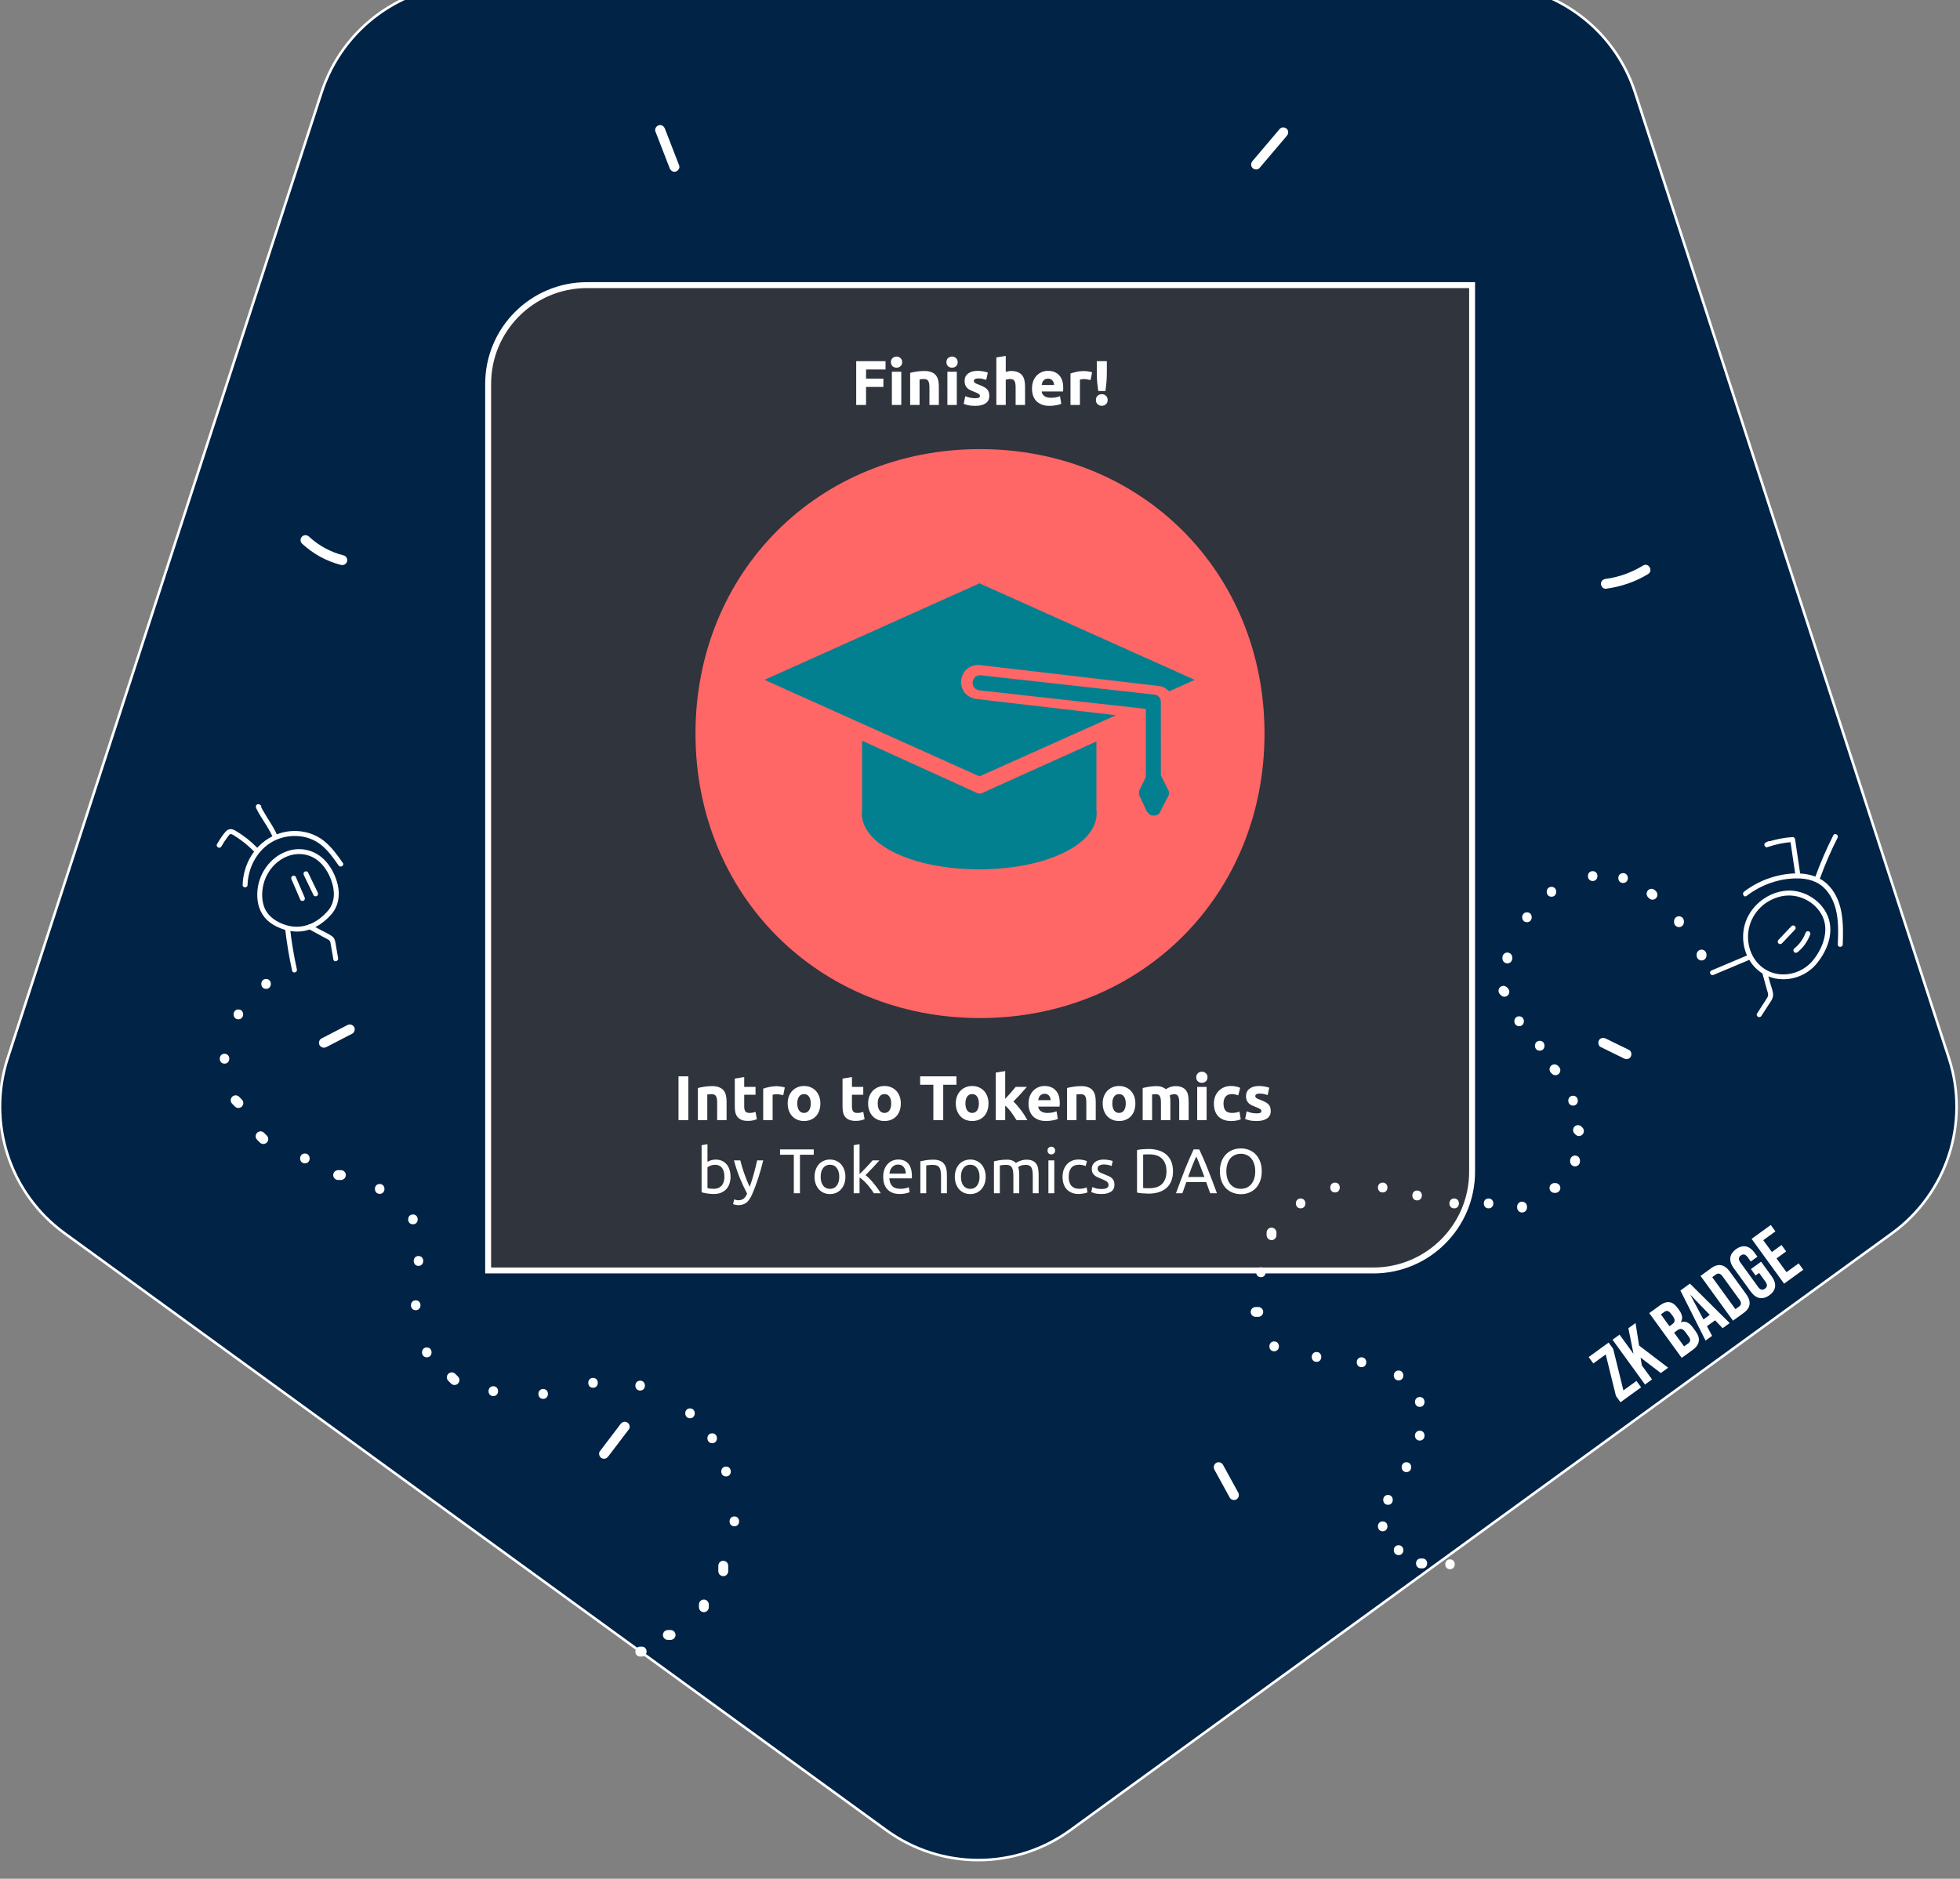 <svg width="992" height="951" viewBox="0 0 992 951" fill="none" xmlns="http://www.w3.org/2000/svg">
<rect x="0" y="0" width="992" height="951" fill="#808080" stroke="none"/>
<g clip-path="url(#clip0_1007_112)">
<path d="M541.705 926.43L957.615 624.25C985.385 604.08 996.995 568.32 986.395 535.68L827.535 46.74C816.935 14.1 786.515 -8 752.195 -8H238.095C203.775 -8 173.355 14.1 162.755 46.74L3.885 535.68C-6.725 568.32 4.895 604.08 32.665 624.25L448.575 926.43C476.345 946.6 513.935 946.6 541.705 926.43Z" fill="#002346" stroke="white" stroke-width="1.3" stroke-miterlimit="10"/>
<path d="M247 194C247 166.386 269.386 144 297 144H745V593C745 620.614 722.614 643 695 643H247V194Z" fill="#2F343D"/>
<path d="M745.06 593.1C745.06 620.71 722.67 643.1 695.06 643.1H247.06V194.33C247.06 166.72 269.45 144.33 297.06 144.33H745.06V593.1Z" stroke="white" stroke-width="3" stroke-miterlimit="10"/>
<path d="M307.89 737.18C311.37 732.6 314.86 728.01 318.34 723.43C319.13 722.38 318.54 720.59 317.44 720.01C316.12 719.31 314.87 719.79 314.02 720.91C310.54 725.49 307.05 730.08 303.57 734.66C302.78 735.71 303.37 737.5 304.47 738.08C305.79 738.78 307.04 738.3 307.89 737.18Z" fill="white"/>
<path d="M614.63 743.92C617.21 748.63 619.8 753.34 622.38 758.06C623.01 759.21 624.69 759.67 625.8 758.96C626.91 758.25 627.37 756.77 626.7 755.54C624.12 750.83 621.53 746.12 618.95 741.4C618.32 740.25 616.64 739.79 615.53 740.5C614.42 741.21 613.96 742.69 614.63 743.92Z" fill="white"/>
<path d="M810.17 530.01C814.1 531.93 818.02 533.86 821.95 535.78C823.12 536.35 824.71 536.14 825.37 534.88C825.96 533.75 825.73 532.07 824.47 531.46C820.54 529.54 816.62 527.61 812.69 525.69C811.52 525.12 809.93 525.33 809.27 526.59C808.68 527.72 808.91 529.4 810.17 530.01Z" fill="white"/>
<path d="M165.19 530.01C169.56 527.75 173.93 525.48 178.3 523.22C179.46 522.62 179.9 520.89 179.2 519.8C178.44 518.61 177.02 518.26 175.78 518.9C171.41 521.16 167.04 523.43 162.67 525.69C161.51 526.29 161.07 528.02 161.77 529.11C162.53 530.3 163.95 530.65 165.19 530.01Z" fill="white"/>
<path d="M173.91 281.14C167.36 279.48 161.33 276.23 156.39 271.62C155.4 270.7 153.83 270.64 152.85 271.62C151.87 272.6 151.86 274.23 152.85 275.16C158.41 280.34 165.21 284.09 172.58 285.96C173.89 286.29 175.29 285.53 175.66 284.21C176.03 282.89 175.23 281.47 173.91 281.13V281.14Z" fill="white"/>
<path d="M343.75 83.78C341.34 77.57 338.94 71.36 336.53 65.15C336.04 63.89 334.85 63.02 333.45 63.4C332.25 63.73 331.21 65.21 331.7 66.48C334.11 72.69 336.51 78.9 338.92 85.11C339.41 86.37 340.6 87.24 342 86.86C343.2 86.53 344.24 85.05 343.75 83.78Z" fill="white"/>
<path d="M812.77 298.01C820.35 297.02 827.61 294.57 834.14 290.58C836.88 288.91 834.37 284.58 831.62 286.26C825.89 289.76 819.44 292.14 812.77 293.01C811.43 293.18 810.27 294.03 810.27 295.51C810.27 296.73 811.42 298.19 812.77 298.01Z" fill="white"/>
<path d="M637.47 85.04C642.07 79.61 646.68 74.19 651.28 68.76C652.15 67.73 652.29 66.23 651.28 65.22C650.38 64.32 648.62 64.19 647.74 65.22C643.14 70.65 638.53 76.07 633.93 81.5C633.06 82.53 632.92 84.03 633.93 85.04C634.83 85.94 636.59 86.07 637.47 85.04Z" fill="white"/>
<path d="M817.87 706.64L812.69 685.6L806.41 690.16L804.06 686.92L814.16 679.59L816.46 682.76L821.64 703.8L828.25 699.01L830.6 702.25L820.17 709.81L817.87 706.64Z" fill="white"/>
<path d="M830.35 687.21L830.96 691.12L836.13 698.24L832.57 700.82L816.13 678.15L819.69 675.57L826.76 685.32L824.16 672.33L827.79 669.7L829.58 681.1L844.29 692.32L840.57 695.02L830.36 687.21H830.35Z" fill="white"/>
<path d="M834.7 664.69L840.08 660.79C843.77 658.11 846.6 658.68 849.14 662.17L849.8 663.08C851.49 665.41 851.84 667.38 850.72 669.18L850.77 669.24C853.15 668.5 855.12 669.65 856.85 672.04L858.26 673.98C860.8 677.48 860.31 680.69 856.75 683.28L851.15 687.34L834.71 664.67L834.7 664.69ZM846.35 670.32C847.68 669.36 848.06 668.19 846.75 666.37L845.83 665.11C844.66 663.49 843.59 663.18 842.33 664.09L840.61 665.33L844.95 671.32L846.34 670.31L846.35 670.32ZM854.39 680.05C855.59 679.18 855.84 678.16 854.61 676.48L853.18 674.5C851.65 672.4 850.5 672.24 848.89 673.42L847.3 674.57L852.35 681.53L854.39 680.05Z" fill="white"/>
<path d="M868.04 668.33L863.93 671.31L866.53 676.19L863.23 678.58L850.48 653.24L855.3 649.74L875.43 669.73L871.87 672.31L868.04 668.32V668.33ZM865.36 665.58L855.45 655.32L862.15 667.9L865.36 665.57V665.58Z" fill="white"/>
<path d="M860.68 645.85L866.12 641.9C869.68 639.32 872.86 640.02 875.49 643.65L883.8 655.11C886.43 658.74 886.11 661.98 882.55 664.56L877.11 668.51L860.67 645.84L860.68 645.85ZM880.14 661.38C881.27 660.56 881.53 659.48 880.36 657.86L871.81 646.07C870.64 644.45 869.53 644.36 868.4 645.18L866.59 646.49L878.33 662.68L880.14 661.37V661.38Z" fill="white"/>
<path d="M886.09 653.8L877.45 641.88C874.82 638.25 875.13 634.87 878.63 632.33C882.13 629.79 885.44 630.55 888.07 634.18L889.48 636.12L886.11 638.56L884.54 636.39C883.37 634.77 882.21 634.67 881.08 635.49C879.95 636.31 879.68 637.44 880.85 639.06L889.84 651.46C891.01 653.08 892.15 653.14 893.28 652.32C894.41 651.5 894.7 650.4 893.53 648.78L890.31 644.34L888.53 645.63L886.18 642.39L891.33 638.66L896.71 646.08C899.34 649.71 899.03 653.09 895.53 655.63C892.03 658.17 888.72 657.41 886.09 653.78V653.8Z" fill="white"/>
<path d="M886.52 627.11L896.23 620.07L898.58 623.31L892.43 627.77L896.78 633.76L901.67 630.21L904.02 633.45L899.13 637L904.18 643.96L910.33 639.5L912.68 642.74L902.97 649.78L886.53 627.11H886.52Z" fill="white"/>
<path d="M323.99 838.51H324.84C328.06 838.51 328.06 833.51 324.84 833.51H323.99C320.77 833.51 320.77 838.51 323.99 838.51H324.84C328.06 838.51 328.06 833.51 324.84 833.51H323.99C320.77 833.51 320.77 838.51 323.99 838.51Z" fill="white"/>
<path d="M338.01 830.09H339.41C339.75 830.1 340.08 830.03 340.37 829.87C340.68 829.77 340.95 829.6 341.17 829.35C341.41 829.12 341.59 828.86 341.69 828.55C341.85 828.25 341.92 827.93 341.91 827.59L341.82 826.93C341.7 826.51 341.49 826.14 341.18 825.83L340.67 825.44C340.28 825.21 339.86 825.1 339.41 825.1H338.01C337.67 825.09 337.34 825.16 337.05 825.32C336.74 825.42 336.47 825.59 336.25 825.84C336.01 826.07 335.83 826.33 335.73 826.64C335.57 826.94 335.5 827.26 335.51 827.6L335.6 828.26C335.72 828.68 335.93 829.05 336.24 829.36L336.75 829.75C337.14 829.98 337.56 830.09 338.01 830.09Z" fill="white"/>
<path d="M358.74 813.57V812.17C358.75 811.83 358.68 811.5 358.52 811.21C358.42 810.9 358.25 810.63 358 810.41C357.77 810.17 357.51 809.99 357.2 809.89C356.9 809.73 356.58 809.66 356.24 809.67L355.58 809.76C355.16 809.88 354.79 810.09 354.48 810.4L354.09 810.91C353.86 811.3 353.75 811.72 353.75 812.17V813.57C353.74 813.91 353.81 814.24 353.97 814.53C354.07 814.84 354.24 815.11 354.49 815.33C354.72 815.57 354.98 815.75 355.29 815.85C355.59 816.01 355.91 816.08 356.25 816.07L356.91 815.98C357.33 815.86 357.7 815.65 358.01 815.34L358.4 814.83C358.63 814.44 358.74 814.02 358.74 813.57Z" fill="white"/>
<path d="M368.56 795.34V792.54C368.57 792.2 368.5 791.87 368.34 791.58C368.24 791.27 368.07 791 367.82 790.78C367.59 790.54 367.33 790.36 367.02 790.26C366.72 790.1 366.4 790.03 366.06 790.04C365.41 790.07 364.74 790.28 364.29 790.77C363.84 791.26 363.56 791.86 363.56 792.54V795.34C363.55 795.68 363.62 796.01 363.78 796.3C363.88 796.61 364.05 796.88 364.3 797.1C364.53 797.34 364.79 797.52 365.1 797.62C365.4 797.78 365.72 797.85 366.06 797.84C366.71 797.81 367.38 797.6 367.83 797.11C368.28 796.62 368.56 796.02 368.56 795.34Z" fill="white"/>
<path d="M371.67 772.6C374.89 772.6 374.89 767.6 371.67 767.6C368.45 767.6 368.45 772.6 371.67 772.6Z" fill="white"/>
<path d="M367.46 747.36C370.68 747.36 370.68 742.36 367.46 742.36C364.24 742.36 364.24 747.36 367.46 747.36Z" fill="white"/>
<path d="M360.45 730.53C363.67 730.53 363.67 725.53 360.45 725.53C357.23 725.53 357.23 730.53 360.45 730.53Z" fill="white"/>
<path d="M349.23 717.91C352.45 717.91 352.45 712.91 349.23 712.91C346.01 712.91 346.01 717.91 349.23 717.91Z" fill="white"/>
<path d="M323.99 703.88C327.21 703.88 327.21 698.88 323.99 698.88C320.77 698.88 320.77 703.88 323.99 703.88Z" fill="white"/>
<path d="M300.15 702.48C303.37 702.48 303.37 697.48 300.15 697.48C296.93 697.48 296.93 702.48 300.15 702.48Z" fill="white"/>
<path d="M274.91 708.09C278.13 708.09 278.13 703.09 274.91 703.09C271.69 703.09 271.69 708.09 274.91 708.09Z" fill="white"/>
<path d="M249.67 706.69C252.89 706.69 252.89 701.69 249.67 701.69C246.45 701.69 246.45 706.69 249.67 706.69Z" fill="white"/>
<path d="M231.8 696.81L230.4 695.41C230.17 695.17 229.91 694.99 229.6 694.89C229.3 694.73 228.98 694.66 228.64 694.67C228.3 694.66 227.97 694.73 227.68 694.89C227.37 694.99 227.1 695.16 226.88 695.41L226.49 695.92C226.26 696.31 226.15 696.73 226.15 697.18L226.24 697.84C226.36 698.26 226.57 698.63 226.88 698.94L228.28 700.34C228.51 700.58 228.77 700.76 229.08 700.86C229.38 701.02 229.7 701.09 230.04 701.08C230.38 701.09 230.71 701.02 231 700.86C231.31 700.76 231.58 700.59 231.8 700.34L232.19 699.83C232.42 699.44 232.53 699.02 232.53 698.57L232.44 697.91C232.32 697.49 232.11 697.12 231.8 696.81Z" fill="white"/>
<path d="M216.01 687.06C219.23 687.06 219.23 682.06 216.01 682.06C212.79 682.06 212.79 687.06 216.01 687.06Z" fill="white"/>
<path d="M210.4 663.22C213.62 663.22 213.62 658.22 210.4 658.22C207.18 658.22 207.18 663.22 210.4 663.22Z" fill="white"/>
<path d="M211.8 640.78C215.02 640.78 215.02 635.78 211.8 635.78C208.58 635.78 208.58 640.78 211.8 640.78Z" fill="white"/>
<path d="M209 619.74C212.22 619.74 212.22 614.74 209 614.74C205.78 614.74 205.78 619.74 209 619.74Z" fill="white"/>
<path d="M192.17 604.32C195.39 604.32 195.39 599.32 192.17 599.32C188.95 599.32 188.95 604.32 192.17 604.32Z" fill="white"/>
<path d="M172.54 592.31H171.14C170.8 592.3 170.47 592.37 170.18 592.53C169.87 592.63 169.6 592.8 169.38 593.05C169.14 593.28 168.96 593.54 168.86 593.85C168.7 594.15 168.63 594.47 168.64 594.81L168.73 595.47C168.85 595.89 169.06 596.26 169.37 596.57L169.88 596.96C170.27 597.19 170.69 597.3 171.14 597.3H172.54C172.88 597.31 173.21 597.24 173.5 597.08C173.81 596.98 174.08 596.81 174.3 596.56C174.54 596.33 174.72 596.07 174.82 595.76C174.98 595.46 175.05 595.14 175.04 594.8L174.95 594.14C174.83 593.72 174.62 593.35 174.31 593.04L173.8 592.65C173.41 592.42 172.99 592.31 172.54 592.31Z" fill="white"/>
<path d="M154.31 588.89C157.53 588.89 157.53 583.89 154.31 583.89C151.09 583.89 151.09 588.89 154.31 588.89Z" fill="white"/>
<path d="M135.04 574.81L133.64 573.41C133.41 573.17 133.15 572.99 132.84 572.89C132.54 572.73 132.22 572.66 131.88 572.67C131.54 572.66 131.21 572.73 130.92 572.89C130.61 572.99 130.34 573.16 130.12 573.41L129.73 573.92C129.5 574.31 129.39 574.73 129.39 575.18L129.48 575.84C129.6 576.26 129.81 576.63 130.12 576.94L131.52 578.34C131.75 578.58 132.01 578.76 132.32 578.86C132.62 579.02 132.94 579.09 133.28 579.08C133.62 579.09 133.95 579.02 134.24 578.86C134.55 578.76 134.82 578.59 135.04 578.34L135.43 577.83C135.66 577.44 135.77 577.02 135.77 576.57L135.68 575.91C135.56 575.49 135.35 575.12 135.04 574.81Z" fill="white"/>
<path d="M122.42 556.58L121.02 555.18C120.79 554.94 120.53 554.76 120.22 554.66C119.92 554.5 119.6 554.43 119.26 554.44C118.92 554.43 118.59 554.5 118.3 554.66C117.99 554.76 117.72 554.93 117.5 555.18L117.11 555.69C116.88 556.08 116.77 556.5 116.77 556.95L116.86 557.61C116.98 558.03 117.19 558.4 117.5 558.71L118.9 560.11C119.13 560.35 119.39 560.53 119.7 560.63C120 560.79 120.32 560.86 120.66 560.85C121 560.86 121.33 560.79 121.62 560.63C121.93 560.53 122.2 560.36 122.42 560.11L122.81 559.6C123.04 559.21 123.15 558.79 123.15 558.34L123.06 557.68C122.94 557.26 122.73 556.89 122.42 556.58Z" fill="white"/>
<path d="M113.64 538.41C116.86 538.41 116.86 533.41 113.64 533.41C110.42 533.41 110.42 538.41 113.64 538.41Z" fill="white"/>
<path d="M120.65 515.97C123.87 515.97 123.87 510.97 120.65 510.97C117.43 510.97 117.43 515.97 120.65 515.97Z" fill="white"/>
<path d="M134.67 500.55C137.89 500.55 137.89 495.55 134.67 495.55C131.45 495.55 131.45 500.55 134.67 500.55Z" fill="white"/>
<path d="M167.88 462.64C171.4 458.36 172.17 453.07 170.91 447.75C169.87 443.37 167.71 439.04 164.65 435.72C159.99 430.67 153.04 428.64 146.42 430.51C139.8 432.38 134.49 437.62 131.93 443.96C130.41 447.73 129.86 451.95 130.4 455.98C131.11 461.22 133.83 465.5 138.42 468.17C143.01 470.84 148.63 472.27 154.11 471.2C159.59 470.13 164.31 466.8 167.88 462.63C168.92 461.41 167.16 459.64 166.11 460.86C163.23 464.22 159.65 467.01 155.38 468.31C151.11 469.61 147.03 469.26 143.1 467.7C138.6 465.92 134.83 463 133.42 458.22C132.33 454.52 132.52 450.47 133.59 446.78C135.26 441.04 139.4 436.06 144.92 433.67C150.11 431.43 156.1 431.94 160.63 435.4C163.94 437.93 166.24 441.7 167.65 445.57C169.52 450.7 169.75 456.44 166.12 460.86C165.1 462.09 166.86 463.87 167.89 462.63L167.88 462.64Z" fill="white"/>
<path d="M153.76 442.92L158.68 453.1C158.97 453.71 159.84 453.87 160.39 453.55C161.01 453.19 161.13 452.45 160.84 451.84L155.92 441.66C155.63 441.05 154.76 440.89 154.21 441.21C153.59 441.57 153.47 442.31 153.76 442.92Z" fill="white"/>
<path d="M147.54 445.13C149.02 448.57 150.51 452 151.99 455.44C152.26 456.06 153.17 456.2 153.7 455.89C154.34 455.52 154.42 454.8 154.15 454.18C152.67 450.74 151.18 447.31 149.7 443.87C149.43 443.25 148.52 443.11 147.99 443.42C147.35 443.79 147.27 444.51 147.54 445.13Z" fill="white"/>
<path d="M125.3 447.97C125.51 439.66 129.64 431.35 136.7 426.77C143.76 422.19 153.82 421.79 161.04 426.6C165.37 429.49 168.42 433.88 171.37 438.08C172.29 439.39 174.46 438.14 173.53 436.82C170.64 432.7 167.68 428.51 163.65 425.41C159.85 422.49 155.22 420.9 150.44 420.66C140.98 420.18 132.2 425.1 127.23 433.07C124.45 437.53 122.95 442.72 122.81 447.97C122.77 449.58 125.27 449.58 125.31 447.97H125.3Z" fill="white"/>
<path d="M144.29 469.97C145.12 477.16 146.3 484.3 147.85 491.36C148.2 492.93 150.61 492.27 150.26 490.7C148.75 483.85 147.59 476.94 146.79 469.97C146.61 468.39 144.11 468.37 144.29 469.97Z" fill="white"/>
<path d="M156.14 470.21C159.45 472.01 162.79 473.78 166.08 475.61C166.78 476 167.08 476.32 167.24 477.12C167.43 478.05 167.57 478.99 167.73 479.93C168.06 481.84 168.4 483.76 168.73 485.67C169.01 487.25 171.42 486.58 171.14 485.01C170.79 482.99 170.43 480.97 170.08 478.95C169.75 477.07 169.7 475.06 168 473.87C166.42 472.76 164.56 471.95 162.86 471.03L157.39 468.06C155.98 467.29 154.71 469.45 156.13 470.22L156.14 470.21Z" fill="white"/>
<path d="M130.12 429.06C126.93 425.8 123.31 422.93 119.38 420.61C118.48 420.08 117.53 419.58 116.45 419.7C115.37 419.82 114.57 420.48 113.92 421.27C112.37 423.11 111.04 425.17 109.85 427.26C109.06 428.66 111.21 429.92 112.01 428.52C112.99 426.79 114.08 425.11 115.3 423.53C115.73 422.97 116.3 422 117.12 422.24C117.94 422.48 118.76 423.15 119.49 423.6C122.73 425.65 125.69 428.09 128.37 430.83C129.5 431.98 131.26 430.21 130.14 429.06H130.12Z" fill="white"/>
<path d="M140.44 423.13C138.93 419.49 136.71 416.27 134.68 412.92C134.12 411.99 133.55 411.05 133.01 410.11C132.73 409.63 132.46 409.14 132.2 408.64C132.11 408.46 132.01 408.28 131.94 408.1C131.98 408.19 131.99 408.33 131.98 408.17C131.96 407.9 131.95 408.64 131.95 408.64L131.63 409.19H131.64C131.46 409.29 131.27 409.39 131.09 409.5H131.11C130.89 409.5 130.67 409.5 130.45 409.5C130.23 409.45 130.22 409.42 130.08 409.29C131.3 410.32 133.08 408.56 131.85 407.52C131.19 406.97 130.19 406.79 129.67 407.67C129.32 408.27 129.56 408.87 129.82 409.43C130.37 410.63 131.08 411.77 131.76 412.9C133.9 416.48 136.43 419.92 138.04 423.79C138.3 424.41 138.87 424.86 139.58 424.66C140.17 424.5 140.71 423.75 140.45 423.12L140.44 423.13Z" fill="white"/>
<path d="M719.91 788.88H719.1C715.88 788.88 715.88 793.88 719.1 793.88H719.91C723.13 793.88 723.13 788.88 719.91 788.88H719.1C715.88 788.88 715.88 793.88 719.1 793.88H719.91C723.13 793.88 723.13 788.88 719.91 788.88Z" fill="white"/>
<path d="M707.85 787.18C711.07 787.18 711.07 782.18 707.85 782.18C704.63 782.18 704.63 787.18 707.85 787.18Z" fill="white"/>
<path d="M699.81 775.12C703.03 775.12 703.03 770.12 699.81 770.12C696.59 770.12 696.59 775.12 699.81 775.12Z" fill="white"/>
<path d="M702.49 761.72C705.71 761.72 705.71 756.72 702.49 756.72C699.27 756.72 699.27 761.72 702.49 761.72Z" fill="white"/>
<path d="M711.83 745.16C715.05 745.16 715.05 740.16 711.83 740.16C708.61 740.16 708.61 745.16 711.83 745.16Z" fill="white"/>
<path d="M718.57 729.2C721.79 729.2 721.79 724.2 718.57 724.2C715.35 724.2 715.35 729.2 718.57 729.2Z" fill="white"/>
<path d="M718.57 712.15C721.79 712.15 721.79 707.15 718.57 707.15C715.35 707.15 715.35 712.15 718.57 712.15Z" fill="white"/>
<path d="M707.85 698.75C711.07 698.75 711.07 693.75 707.85 693.75C704.63 693.75 704.63 698.75 707.85 698.75Z" fill="white"/>
<path d="M689.09 692.05C692.31 692.05 692.31 687.05 689.09 687.05C685.87 687.05 685.87 692.05 689.09 692.05Z" fill="white"/>
<path d="M666.32 689.37C669.54 689.37 669.54 684.37 666.32 684.37C663.1 684.37 663.1 689.37 666.32 689.37Z" fill="white"/>
<path d="M644.88 684.01C648.1 684.01 648.1 679.01 644.88 679.01C641.66 679.01 641.66 684.01 644.88 684.01Z" fill="white"/>
<path d="M636.84 661.59H635.5C635.16 661.58 634.83 661.65 634.54 661.81C634.23 661.91 633.96 662.08 633.74 662.33C633.5 662.56 633.32 662.82 633.22 663.13C633.06 663.43 632.99 663.75 633 664.09L633.09 664.75C633.21 665.17 633.42 665.54 633.73 665.85L634.24 666.24C634.63 666.47 635.05 666.58 635.5 666.58H636.84C637.18 666.59 637.51 666.52 637.8 666.36C638.11 666.26 638.38 666.09 638.6 665.84C638.84 665.61 639.02 665.35 639.12 665.04C639.28 664.74 639.35 664.42 639.34 664.08L639.25 663.42C639.13 663 638.92 662.63 638.61 662.32L638.1 661.93C637.71 661.7 637.29 661.59 636.84 661.59Z" fill="white"/>
<path d="M638.18 646.5C641.4 646.5 641.4 641.5 638.18 641.5C634.96 641.5 634.96 646.5 638.18 646.5Z" fill="white"/>
<path d="M646.04 625.24V623.9C646.05 623.56 645.98 623.23 645.82 622.94C645.72 622.63 645.55 622.36 645.3 622.14C645.07 621.9 644.81 621.72 644.5 621.62C644.2 621.46 643.88 621.39 643.54 621.4L642.88 621.49C642.46 621.61 642.09 621.82 641.78 622.13L641.39 622.64C641.16 623.03 641.05 623.45 641.05 623.9V625.24C641.04 625.58 641.11 625.91 641.27 626.2C641.37 626.51 641.54 626.78 641.79 627C642.02 627.24 642.28 627.42 642.59 627.52C642.89 627.68 643.21 627.75 643.55 627.74L644.21 627.65C644.63 627.53 645 627.32 645.31 627.01L645.7 626.5C645.93 626.11 646.04 625.69 646.04 625.24Z" fill="white"/>
<path d="M658.28 611.66C661.5 611.66 661.5 606.66 658.28 606.66C655.06 606.66 655.06 611.66 658.28 611.66Z" fill="white"/>
<path d="M675.69 603.62C678.91 603.62 678.91 598.62 675.69 598.62C672.47 598.62 672.47 603.62 675.69 603.62Z" fill="white"/>
<path d="M699.81 603.62C703.03 603.62 703.03 598.62 699.81 598.62C696.59 598.62 696.59 603.62 699.81 603.62Z" fill="white"/>
<path d="M717.23 607.64C720.45 607.64 720.45 602.64 717.23 602.64C714.01 602.64 714.01 607.64 717.23 607.64Z" fill="white"/>
<path d="M735.99 611.66C739.21 611.66 739.21 606.66 735.99 606.66C732.77 606.66 732.77 611.66 735.99 611.66Z" fill="white"/>
<path d="M753.4 611.66C756.62 611.66 756.62 606.66 753.4 606.66C750.18 606.66 750.18 611.66 753.4 611.66Z" fill="white"/>
<path d="M918.91 488.42C924.28 482.17 928.14 473.42 925.58 465.14C922.87 456.4 913.53 450.31 904.5 450.82C895.47 451.33 886.89 457.62 883.66 466.21C880.21 475.4 883.05 486.64 891.27 492.28C899.91 498.2 912.1 496.14 918.91 488.42C919.97 487.22 918.21 485.44 917.14 486.65C911.8 492.7 902.79 495.07 895.31 491.69C887.14 487.99 883.35 478.56 885.15 470.01C886.95 461.46 893.7 455.29 901.89 453.64C910.08 451.99 918.8 456.34 922.4 463.84C926 471.34 922.33 480.6 917.14 486.64C916.1 487.85 917.86 489.63 918.91 488.41V488.42Z" fill="white"/>
<path d="M883.97 453.51C891.42 447.8 900.75 444.46 910.18 444.64C914.96 444.73 919.66 445.99 923.17 449.38C926.19 452.3 928.11 456.21 929.14 460.26C930.62 466.08 930.37 472.15 930.15 478.09C930.09 479.7 932.59 479.7 932.65 478.09C933.02 467.96 933.1 456.76 925.97 448.69C919.05 440.86 907.38 441.16 898.06 443.72C892.51 445.25 887.27 447.85 882.71 451.35C881.45 452.32 882.69 454.49 883.97 453.51Z" fill="white"/>
<path d="M909.82 481.97C912.74 479.61 914.92 476.45 916.21 472.93C916.44 472.3 915.95 471.56 915.34 471.39C914.64 471.2 914.03 471.63 913.8 472.26C913.52 473.02 913.26 473.63 912.84 474.4C912.42 475.17 911.98 475.91 911.47 476.61C911.21 476.97 911.1 477.12 910.83 477.44C910.56 477.76 910.27 478.1 909.97 478.42C909.37 479.05 908.73 479.64 908.05 480.18C907.52 480.6 907.61 481.51 908.05 481.95C908.57 482.47 909.29 482.38 909.82 481.95V481.97Z" fill="white"/>
<path d="M901.87 477.53C904.07 475.21 906.26 472.9 908.46 470.58C908.91 470.11 908.97 469.28 908.46 468.81C907.95 468.34 907.17 468.3 906.69 468.81C904.49 471.13 902.3 473.44 900.1 475.76C899.65 476.23 899.59 477.06 900.1 477.53C900.61 478 901.39 478.04 901.87 477.53Z" fill="white"/>
<path d="M884.59 483.49C878.52 486.04 872.46 488.6 866.39 491.15C865.76 491.41 865.33 491.97 865.52 492.69C865.68 493.28 866.44 493.82 867.06 493.56C873.13 491.01 879.19 488.45 885.26 485.9C885.89 485.64 886.32 485.08 886.13 484.36C885.97 483.77 885.21 483.23 884.59 483.49Z" fill="white"/>
<path d="M891.91 492.42C892.44 494.32 892.96 496.23 893.49 498.13L894.28 500.98C894.51 501.8 894.86 502.67 894.89 503.52C894.92 504.37 894.46 504.98 894.05 505.64C893.53 506.46 892.99 507.28 892.47 508.1C891.41 509.74 890.36 511.38 889.3 513.02C888.43 514.38 890.59 515.63 891.46 514.28C892.59 512.52 893.72 510.76 894.85 509.01C895.84 507.46 897.28 505.8 897.39 503.89C897.5 501.98 896.58 499.89 896.07 498.07L894.32 491.75C893.89 490.2 891.48 490.86 891.91 492.41V492.42Z" fill="white"/>
<path d="M911.02 441.62C910.18 435.96 909.34 430.29 908.5 424.63C908.43 424.12 907.79 423.68 907.29 423.71C902.72 424.02 898.21 424.92 893.88 426.42L894.84 428.7C895.24 428.49 895.64 428.28 896.04 428.07C897.47 427.32 896.2 425.17 894.78 425.91C894.38 426.12 893.98 426.33 893.58 426.54C892.34 427.19 893.19 429.29 894.54 428.82C898.66 427.39 902.93 426.5 907.28 426.2L906.07 425.28C906.91 430.94 907.75 436.61 908.59 442.27C908.69 442.94 909.53 443.3 910.13 443.14C910.85 442.95 911.1 442.27 911 441.6L911.02 441.62Z" fill="white"/>
<path d="M921.23 444.36C923.76 437.42 926.7 430.65 930.04 424.07C930.77 422.64 928.61 421.37 927.88 422.81C924.45 429.59 921.42 436.56 918.82 443.7C918.27 445.21 920.68 445.87 921.23 444.36Z" fill="white"/>
<path d="M733.88 794.32C737.1 794.32 737.1 789.32 733.88 789.32C730.66 789.32 730.66 794.32 733.88 794.32Z" fill="white"/>
<path d="M772.85 611.26V610.76C772.86 610.42 772.79 610.09 772.63 609.8C772.53 609.49 772.36 609.22 772.11 609C771.88 608.76 771.62 608.58 771.31 608.48C771.01 608.32 770.69 608.25 770.35 608.26L769.69 608.35C769.27 608.47 768.9 608.68 768.59 608.99L768.2 609.5C767.97 609.89 767.86 610.31 767.86 610.76V611.26C767.85 611.6 767.92 611.93 768.08 612.22C768.18 612.53 768.35 612.8 768.6 613.02C768.83 613.26 769.09 613.44 769.4 613.54C769.7 613.7 770.02 613.77 770.36 613.76L771.02 613.67C771.44 613.55 771.81 613.34 772.12 613.03L772.51 612.52C772.74 612.13 772.85 611.71 772.85 611.26Z" fill="white"/>
<path d="M786.73 603.83H787.23C787.57 603.84 787.9 603.77 788.19 603.61C788.5 603.51 788.77 603.34 788.99 603.09C789.23 602.86 789.41 602.6 789.51 602.29C789.67 601.99 789.74 601.67 789.73 601.33L789.64 600.67C789.52 600.25 789.31 599.88 789 599.57L788.49 599.18C788.1 598.95 787.68 598.84 787.23 598.84H786.73C786.39 598.83 786.06 598.9 785.77 599.06C785.46 599.16 785.19 599.33 784.97 599.58C784.73 599.81 784.55 600.07 784.45 600.38C784.29 600.68 784.22 601 784.23 601.34L784.32 602C784.44 602.42 784.65 602.79 784.96 603.1L785.47 603.49C785.86 603.72 786.28 603.83 786.73 603.83Z" fill="white"/>
<path d="M799.66 587.92V587.42C799.67 587.08 799.6 586.75 799.44 586.46C799.34 586.15 799.17 585.88 798.92 585.66C798.69 585.42 798.43 585.24 798.12 585.14C797.82 584.98 797.5 584.91 797.16 584.92L796.5 585.01C796.08 585.13 795.71 585.34 795.4 585.65L795.01 586.16C794.78 586.55 794.67 586.97 794.67 587.42V587.92C794.66 588.26 794.73 588.59 794.89 588.88C794.99 589.19 795.16 589.46 795.41 589.68C795.64 589.92 795.9 590.1 796.21 590.2C796.51 590.36 796.83 590.43 797.17 590.42L797.83 590.33C798.25 590.21 798.62 590 798.93 589.69L799.32 589.18C799.55 588.79 799.66 588.37 799.66 587.92Z" fill="white"/>
<path d="M800.91 570.77L800.41 570.27C800.18 570.03 799.92 569.85 799.61 569.75C799.31 569.59 798.99 569.52 798.65 569.53C798.31 569.52 797.98 569.59 797.69 569.75C797.38 569.85 797.11 570.02 796.89 570.27L796.5 570.78C796.27 571.17 796.16 571.59 796.16 572.04L796.25 572.7C796.37 573.12 796.58 573.49 796.89 573.8L797.39 574.3C797.62 574.54 797.88 574.72 798.19 574.82C798.49 574.98 798.81 575.05 799.15 575.04C799.49 575.05 799.82 574.98 800.11 574.82C800.42 574.72 800.69 574.55 800.91 574.3L801.3 573.79C801.53 573.4 801.64 572.98 801.64 572.53L801.55 571.87C801.43 571.45 801.22 571.08 800.91 570.77Z" fill="white"/>
<path d="M796.16 559.65C799.38 559.65 799.38 554.65 796.16 554.65C792.94 554.65 792.94 559.65 796.16 559.65Z" fill="white"/>
<path d="M789 539.99L788.5 539.49C788.27 539.25 788.01 539.07 787.7 538.97C787.4 538.81 787.08 538.74 786.74 538.75C786.4 538.74 786.07 538.81 785.78 538.97C785.47 539.07 785.2 539.24 784.98 539.49L784.59 540C784.36 540.39 784.25 540.81 784.25 541.26L784.34 541.92C784.46 542.34 784.67 542.71 784.98 543.02L785.48 543.52C785.71 543.76 785.97 543.94 786.28 544.04C786.58 544.2 786.9 544.27 787.24 544.26C787.58 544.27 787.91 544.2 788.2 544.04C788.51 543.94 788.78 543.77 789 543.52L789.39 543.01C789.62 542.62 789.73 542.2 789.73 541.75L789.64 541.09C789.52 540.67 789.31 540.3 789 539.99Z" fill="white"/>
<path d="M779.29 531.85C782.51 531.85 782.51 526.85 779.29 526.85C776.07 526.85 776.07 531.85 779.29 531.85Z" fill="white"/>
<path d="M768.86 519.44C772.08 519.44 772.08 514.44 768.86 514.44C765.64 514.44 765.64 519.44 768.86 519.44Z" fill="white"/>
<path d="M763.18 500.27L762.68 499.77C762.45 499.53 762.19 499.35 761.88 499.25C761.58 499.09 761.26 499.02 760.92 499.03C760.58 499.02 760.25 499.09 759.96 499.25C759.65 499.35 759.38 499.52 759.16 499.77L758.77 500.28C758.54 500.67 758.43 501.09 758.43 501.54L758.52 502.2C758.64 502.62 758.85 502.99 759.16 503.3L759.66 503.8C759.89 504.04 760.15 504.22 760.46 504.32C760.76 504.48 761.08 504.55 761.42 504.54C761.76 504.55 762.09 504.48 762.38 504.32C762.69 504.22 762.96 504.05 763.18 503.8L763.57 503.29C763.8 502.9 763.91 502.48 763.91 502.03L763.82 501.37C763.7 500.95 763.49 500.58 763.18 500.27Z" fill="white"/>
<path d="M765.4 485.16V484.66C765.41 484.32 765.34 483.99 765.18 483.7C765.08 483.39 764.91 483.12 764.66 482.9C764.43 482.66 764.17 482.48 763.86 482.38C763.56 482.22 763.24 482.15 762.9 482.16L762.24 482.25C761.82 482.37 761.45 482.58 761.14 482.89L760.75 483.4C760.52 483.79 760.41 484.21 760.41 484.66V485.16C760.4 485.5 760.47 485.83 760.63 486.12C760.73 486.43 760.9 486.7 761.15 486.92C761.38 487.16 761.64 487.34 761.95 487.44C762.25 487.6 762.57 487.67 762.91 487.66L763.57 487.57C763.99 487.45 764.36 487.24 764.67 486.93L765.06 486.42C765.29 486.03 765.4 485.61 765.4 485.16Z" fill="white"/>
<path d="M772.83 466.81C776.05 466.81 776.05 461.81 772.83 461.81C769.61 461.81 769.61 466.81 772.83 466.81Z" fill="white"/>
<path d="M785.24 453.91C788.46 453.91 788.46 448.91 785.24 448.91C782.02 448.91 782.02 453.91 785.24 453.91Z" fill="white"/>
<path d="M806.09 445.96C809.31 445.96 809.31 440.96 806.09 440.96C802.87 440.96 802.87 445.96 806.09 445.96Z" fill="white"/>
<path d="M821.48 446.96C824.7 446.96 824.7 441.96 821.48 441.96C818.26 441.96 818.26 446.96 821.48 446.96Z" fill="white"/>
<path d="M834.11 454.17L834.61 454.67C834.84 454.91 835.1 455.09 835.41 455.19C835.71 455.35 836.03 455.42 836.37 455.41C836.71 455.42 837.04 455.35 837.33 455.19C837.64 455.09 837.91 454.92 838.13 454.67L838.52 454.16C838.75 453.77 838.86 453.35 838.86 452.9L838.77 452.24C838.65 451.82 838.44 451.45 838.13 451.14L837.63 450.64C837.4 450.4 837.14 450.22 836.83 450.12C836.53 449.96 836.21 449.89 835.87 449.9C835.53 449.89 835.2 449.96 834.91 450.12C834.6 450.22 834.33 450.39 834.11 450.64L833.72 451.15C833.49 451.54 833.38 451.96 833.38 452.41L833.47 453.07C833.59 453.49 833.8 453.86 834.11 454.17Z" fill="white"/>
<path d="M847.28 466.3V466.8C847.27 467.14 847.34 467.47 847.5 467.76C847.6 468.07 847.77 468.34 848.02 468.56C848.25 468.8 848.51 468.98 848.82 469.08C849.12 469.24 849.44 469.31 849.78 469.3L850.44 469.21C850.86 469.09 851.23 468.88 851.54 468.57L851.93 468.06C852.16 467.67 852.27 467.25 852.27 466.8V466.3C852.28 465.96 852.21 465.63 852.05 465.34C851.95 465.03 851.78 464.76 851.53 464.54C851.3 464.3 851.04 464.12 850.73 464.02C850.43 463.86 850.11 463.79 849.77 463.8L849.11 463.89C848.69 464.01 848.32 464.22 848.01 464.53L847.62 465.04C847.39 465.43 847.28 465.85 847.28 466.3Z" fill="white"/>
<path d="M858.7 483.18V483.68C858.69 484.02 858.76 484.35 858.92 484.64C859.02 484.95 859.19 485.22 859.44 485.44C859.67 485.68 859.93 485.86 860.24 485.96C860.54 486.12 860.86 486.19 861.2 486.18L861.86 486.09C862.28 485.97 862.65 485.76 862.96 485.45L863.35 484.94C863.58 484.55 863.69 484.13 863.69 483.68V483.18C863.7 482.84 863.63 482.51 863.47 482.22C863.37 481.91 863.2 481.64 862.95 481.42C862.72 481.18 862.46 481 862.15 480.9C861.85 480.74 861.53 480.67 861.19 480.68L860.53 480.77C860.11 480.89 859.74 481.1 859.43 481.41L859.04 481.92C858.81 482.31 858.7 482.73 858.7 483.18Z" fill="white"/>
<circle cx="496" cy="371.33" r="116.963" fill="#028090"/>
<path fill-rule="evenodd" clip-rule="evenodd" d="M586.501 347.224C588.047 347.351 589.207 347.868 590.496 348.898C591.012 349.156 591.398 349.542 591.786 349.93L604.678 344.129L495.743 295.27L386.938 344.129L495.743 392.988L564.84 362.047L493.937 353.798C492.518 353.54 491.1 353.023 489.812 352.121C488.521 351.219 487.619 350.059 487.105 348.64C486.459 347.094 486.331 345.934 486.459 344.257C486.717 342.711 487.233 341.292 488.007 340.132C489.037 338.844 490.07 337.942 491.616 337.297C493.034 336.651 494.323 336.523 495.999 336.651L586.501 347.224ZM587.531 355.732V355.602C587.531 355.085 587.531 354.441 587.273 353.925C587.015 353.153 586.629 352.767 585.985 352.251C585.34 351.735 584.824 351.607 584.18 351.607L496.39 341.808C495.746 341.808 495.102 341.808 494.457 342.194C493.813 342.324 493.297 342.84 493.039 343.354C492.523 344.001 492.395 344.515 492.265 345.159C492.265 345.933 492.265 346.449 492.523 347.093C492.781 347.737 493.167 348.254 493.683 348.64C494.327 349.028 494.843 349.286 495.487 349.414L579.928 358.824V393.374L576.833 399.691C576.447 400.336 576.447 400.852 576.447 401.368C576.447 402.14 576.447 402.398 576.833 403.042L580.444 410.778C580.572 410.778 580.572 410.778 580.702 410.906C581.088 411.68 581.474 411.938 582.12 412.455C582.634 412.713 583.408 412.841 583.925 412.841C584.569 412.841 585.213 412.713 585.857 412.455C586.373 411.938 586.889 411.68 587.275 410.906V410.778L591.142 403.172C591.531 402.528 591.659 402.14 591.659 401.368C591.659 400.851 591.531 400.335 591.142 399.691L587.533 392.471L587.531 355.732ZM494.712 401.496L436.312 374.939V410.004C436.182 410.52 436.182 411.165 436.182 411.681C436.182 427.667 461.967 440.042 495.485 440.042C529.262 440.042 555.045 427.667 555.045 411.681C555.045 411.165 555.045 410.52 554.917 410.004V375.327L496.904 401.496C496.518 401.626 496.26 401.754 495.874 401.754C495.485 401.754 495.227 401.626 494.713 401.496H494.712ZM496 227.33C577.733 227.33 640 289.597 640 371.33C640 453.063 577.733 515.33 496 515.33C414.267 515.33 352 453.063 352 371.33C352 289.597 414.267 227.33 496 227.33Z" fill="#FF6666"/>
<path d="M343.404 544.824H348.396V567H343.404V544.824ZM353.209 550.744C354.019 550.509 355.065 550.296 356.345 550.104C357.625 549.891 358.969 549.784 360.377 549.784C361.806 549.784 362.99 549.976 363.929 550.36C364.889 550.723 365.646 551.245 366.201 551.928C366.755 552.611 367.15 553.421 367.385 554.36C367.619 555.299 367.737 556.344 367.737 557.496V567H362.969V558.072C362.969 556.536 362.766 555.448 362.361 554.808C361.955 554.168 361.198 553.848 360.089 553.848C359.747 553.848 359.385 553.869 359.001 553.912C358.617 553.933 358.275 553.965 357.977 554.008V567H353.209V550.744ZM371.893 545.976L376.661 545.208V550.168H382.389V554.136H376.661V560.056C376.661 561.059 376.831 561.859 377.173 562.456C377.535 563.053 378.25 563.352 379.317 563.352C379.829 563.352 380.351 563.309 380.885 563.224C381.439 563.117 381.941 562.979 382.389 562.808L383.061 566.52C382.485 566.755 381.845 566.957 381.141 567.128C380.437 567.299 379.573 567.384 378.549 567.384C377.247 567.384 376.17 567.213 375.317 566.872C374.463 566.509 373.781 566.019 373.269 565.4C372.757 564.76 372.394 563.992 372.181 563.096C371.989 562.2 371.893 561.208 371.893 560.12V545.976ZM396.415 554.392C395.989 554.285 395.487 554.179 394.911 554.072C394.335 553.944 393.717 553.88 393.055 553.88C392.757 553.88 392.394 553.912 391.967 553.976C391.562 554.019 391.253 554.072 391.039 554.136V567H386.271V551.064C387.125 550.765 388.127 550.488 389.279 550.232C390.453 549.955 391.754 549.816 393.183 549.816C393.439 549.816 393.749 549.837 394.111 549.88C394.474 549.901 394.837 549.944 395.199 550.008C395.562 550.051 395.925 550.115 396.287 550.2C396.65 550.264 396.959 550.349 397.215 550.456L396.415 554.392ZM415.203 558.552C415.203 559.875 415.011 561.091 414.627 562.2C414.243 563.288 413.688 564.227 412.963 565.016C412.237 565.784 411.363 566.381 410.339 566.808C409.336 567.235 408.205 567.448 406.947 567.448C405.709 567.448 404.579 567.235 403.555 566.808C402.552 566.381 401.688 565.784 400.963 565.016C400.237 564.227 399.672 563.288 399.267 562.2C398.861 561.091 398.659 559.875 398.659 558.552C398.659 557.229 398.861 556.024 399.267 554.936C399.693 553.848 400.269 552.92 400.995 552.152C401.741 551.384 402.616 550.787 403.619 550.36C404.643 549.933 405.752 549.72 406.947 549.72C408.163 549.72 409.272 549.933 410.275 550.36C411.299 550.787 412.173 551.384 412.899 552.152C413.624 552.92 414.189 553.848 414.595 554.936C415 556.024 415.203 557.229 415.203 558.552ZM410.339 558.552C410.339 557.08 410.04 555.928 409.443 555.096C408.867 554.243 408.035 553.816 406.947 553.816C405.859 553.816 405.016 554.243 404.419 555.096C403.821 555.928 403.523 557.08 403.523 558.552C403.523 560.024 403.821 561.197 404.419 562.072C405.016 562.925 405.859 563.352 406.947 563.352C408.035 563.352 408.867 562.925 409.443 562.072C410.04 561.197 410.339 560.024 410.339 558.552ZM426.424 545.976L431.192 545.208V550.168H436.92V554.136H431.192V560.056C431.192 561.059 431.362 561.859 431.704 562.456C432.066 563.053 432.781 563.352 433.848 563.352C434.36 563.352 434.882 563.309 435.416 563.224C435.97 563.117 436.472 562.979 436.92 562.808L437.592 566.52C437.016 566.755 436.376 566.957 435.672 567.128C434.968 567.299 434.104 567.384 433.08 567.384C431.778 567.384 430.701 567.213 429.848 566.872C428.994 566.509 428.312 566.019 427.8 565.4C427.288 564.76 426.925 563.992 426.712 563.096C426.52 562.2 426.424 561.208 426.424 560.12V545.976ZM455.922 558.552C455.922 559.875 455.73 561.091 455.346 562.2C454.962 563.288 454.407 564.227 453.682 565.016C452.956 565.784 452.082 566.381 451.058 566.808C450.055 567.235 448.924 567.448 447.666 567.448C446.428 567.448 445.298 567.235 444.274 566.808C443.271 566.381 442.407 565.784 441.682 565.016C440.956 564.227 440.391 563.288 439.986 562.2C439.58 561.091 439.378 559.875 439.378 558.552C439.378 557.229 439.58 556.024 439.986 554.936C440.412 553.848 440.988 552.92 441.714 552.152C442.46 551.384 443.335 550.787 444.338 550.36C445.362 549.933 446.471 549.72 447.666 549.72C448.882 549.72 449.991 549.933 450.994 550.36C452.018 550.787 452.892 551.384 453.618 552.152C454.343 552.92 454.908 553.848 455.314 554.936C455.719 556.024 455.922 557.229 455.922 558.552ZM451.058 558.552C451.058 557.08 450.759 555.928 450.162 555.096C449.586 554.243 448.754 553.816 447.666 553.816C446.578 553.816 445.735 554.243 445.138 555.096C444.54 555.928 444.242 557.08 444.242 558.552C444.242 560.024 444.54 561.197 445.138 562.072C445.735 562.925 446.578 563.352 447.666 563.352C448.754 563.352 449.586 562.925 450.162 562.072C450.759 561.197 451.058 560.024 451.058 558.552ZM484.071 544.824V549.08H477.383V567H472.391V549.08H465.703V544.824H484.071ZM500.297 558.552C500.297 559.875 500.105 561.091 499.721 562.2C499.337 563.288 498.782 564.227 498.057 565.016C497.331 565.784 496.457 566.381 495.433 566.808C494.43 567.235 493.299 567.448 492.041 567.448C490.803 567.448 489.673 567.235 488.649 566.808C487.646 566.381 486.782 565.784 486.057 565.016C485.331 564.227 484.766 563.288 484.361 562.2C483.955 561.091 483.753 559.875 483.753 558.552C483.753 557.229 483.955 556.024 484.361 554.936C484.787 553.848 485.363 552.92 486.089 552.152C486.835 551.384 487.71 550.787 488.713 550.36C489.737 549.933 490.846 549.72 492.041 549.72C493.257 549.72 494.366 549.933 495.369 550.36C496.393 550.787 497.267 551.384 497.993 552.152C498.718 552.92 499.283 553.848 499.689 554.936C500.094 556.024 500.297 557.229 500.297 558.552ZM495.433 558.552C495.433 557.08 495.134 555.928 494.537 555.096C493.961 554.243 493.129 553.816 492.041 553.816C490.953 553.816 490.11 554.243 489.513 555.096C488.915 555.928 488.617 557.08 488.617 558.552C488.617 560.024 488.915 561.197 489.513 562.072C490.11 562.925 490.953 563.352 492.041 563.352C493.129 563.352 493.961 562.925 494.537 562.072C495.134 561.197 495.433 560.024 495.433 558.552ZM508.758 556.248C509.227 555.736 509.707 555.203 510.198 554.648C510.71 554.093 511.201 553.549 511.67 553.016C512.139 552.461 512.577 551.939 512.982 551.448C513.409 550.957 513.771 550.531 514.07 550.168H519.734C518.603 551.469 517.494 552.717 516.406 553.912C515.339 555.085 514.166 556.301 512.886 557.56C513.526 558.136 514.187 558.829 514.87 559.64C515.553 560.429 516.214 561.251 516.854 562.104C517.494 562.957 518.081 563.811 518.614 564.664C519.147 565.517 519.595 566.296 519.958 567H514.486C514.145 566.445 513.75 565.837 513.302 565.176C512.875 564.493 512.417 563.821 511.926 563.16C511.435 562.477 510.913 561.827 510.358 561.208C509.825 560.589 509.291 560.067 508.758 559.64V567H503.99V542.936L508.758 542.168V556.248ZM520.565 558.712C520.565 557.219 520.789 555.917 521.237 554.808C521.706 553.677 522.314 552.739 523.061 551.992C523.808 551.245 524.661 550.68 525.621 550.296C526.602 549.912 527.605 549.72 528.629 549.72C531.018 549.72 532.906 550.456 534.293 551.928C535.68 553.379 536.373 555.523 536.373 558.36C536.373 558.637 536.362 558.947 536.341 559.288C536.32 559.608 536.298 559.896 536.277 560.152H525.461C525.568 561.133 526.026 561.912 526.837 562.488C527.648 563.064 528.736 563.352 530.101 563.352C530.976 563.352 531.829 563.277 532.661 563.128C533.514 562.957 534.208 562.755 534.741 562.52L535.381 566.392C535.125 566.52 534.784 566.648 534.357 566.776C533.93 566.904 533.45 567.011 532.917 567.096C532.405 567.203 531.85 567.288 531.253 567.352C530.656 567.416 530.058 567.448 529.461 567.448C527.946 567.448 526.624 567.224 525.493 566.776C524.384 566.328 523.456 565.72 522.709 564.952C521.984 564.163 521.44 563.235 521.077 562.168C520.736 561.101 520.565 559.949 520.565 558.712ZM531.765 556.888C531.744 556.483 531.669 556.088 531.541 555.704C531.434 555.32 531.253 554.979 530.997 554.68C530.762 554.381 530.453 554.136 530.069 553.944C529.706 553.752 529.248 553.656 528.693 553.656C528.16 553.656 527.701 553.752 527.317 553.944C526.933 554.115 526.613 554.349 526.357 554.648C526.101 554.947 525.898 555.299 525.749 555.704C525.621 556.088 525.525 556.483 525.461 556.888H531.765ZM540.053 550.744C540.863 550.509 541.909 550.296 543.189 550.104C544.469 549.891 545.813 549.784 547.22 549.784C548.65 549.784 549.834 549.976 550.773 550.36C551.733 550.723 552.49 551.245 553.045 551.928C553.599 552.611 553.994 553.421 554.229 554.36C554.463 555.299 554.581 556.344 554.581 557.496V567H549.813V558.072C549.813 556.536 549.61 555.448 549.205 554.808C548.799 554.168 548.042 553.848 546.933 553.848C546.591 553.848 546.229 553.869 545.845 553.912C545.461 553.933 545.119 553.965 544.821 554.008V567H540.053V550.744ZM574.64 558.552C574.64 559.875 574.448 561.091 574.064 562.2C573.68 563.288 573.126 564.227 572.4 565.016C571.675 565.784 570.8 566.381 569.776 566.808C568.774 567.235 567.643 567.448 566.384 567.448C565.147 567.448 564.016 567.235 562.992 566.808C561.99 566.381 561.126 565.784 560.4 565.016C559.675 564.227 559.11 563.288 558.704 562.2C558.299 561.091 558.096 559.875 558.096 558.552C558.096 557.229 558.299 556.024 558.704 554.936C559.131 553.848 559.707 552.92 560.432 552.152C561.179 551.384 562.054 550.787 563.056 550.36C564.08 549.933 565.19 549.72 566.384 549.72C567.6 549.72 568.71 549.933 569.712 550.36C570.736 550.787 571.611 551.384 572.336 552.152C573.062 552.92 573.627 553.848 574.032 554.936C574.438 556.024 574.64 557.229 574.64 558.552ZM569.776 558.552C569.776 557.08 569.478 555.928 568.88 555.096C568.304 554.243 567.472 553.816 566.384 553.816C565.296 553.816 564.454 554.243 563.856 555.096C563.259 555.928 562.96 557.08 562.96 558.552C562.96 560.024 563.259 561.197 563.856 562.072C564.454 562.925 565.296 563.352 566.384 563.352C567.472 563.352 568.304 562.925 568.88 562.072C569.478 561.197 569.776 560.024 569.776 558.552ZM587.582 558.072C587.582 556.536 587.379 555.448 586.974 554.808C586.59 554.168 585.918 553.848 584.958 553.848C584.659 553.848 584.35 553.869 584.03 553.912C583.71 553.933 583.4 553.965 583.102 554.008V567H578.334V550.744C578.739 550.637 579.208 550.531 579.742 550.424C580.296 550.296 580.872 550.189 581.47 550.104C582.088 549.997 582.718 549.923 583.358 549.88C583.998 549.816 584.627 549.784 585.246 549.784C586.462 549.784 587.443 549.944 588.19 550.264C588.958 550.563 589.587 550.925 590.078 551.352C590.76 550.861 591.539 550.477 592.414 550.2C593.31 549.923 594.131 549.784 594.878 549.784C596.222 549.784 597.32 549.976 598.174 550.36C599.048 550.723 599.742 551.245 600.254 551.928C600.766 552.611 601.118 553.421 601.31 554.36C601.502 555.299 601.598 556.344 601.598 557.496V567H596.83V558.072C596.83 556.536 596.627 555.448 596.222 554.808C595.838 554.168 595.166 553.848 594.206 553.848C593.95 553.848 593.587 553.912 593.118 554.04C592.67 554.168 592.296 554.328 591.998 554.52C592.147 555.011 592.243 555.533 592.286 556.088C592.328 556.621 592.35 557.197 592.35 557.816V567H587.582V558.072ZM610.696 567H605.928V550.168H610.696V567ZM611.144 545.304C611.144 546.179 610.856 546.872 610.28 547.384C609.725 547.875 609.064 548.12 608.296 548.12C607.528 548.12 606.856 547.875 606.28 547.384C605.725 546.872 605.448 546.179 605.448 545.304C605.448 544.429 605.725 543.747 606.28 543.256C606.856 542.744 607.528 542.488 608.296 542.488C609.064 542.488 609.725 542.744 610.28 543.256C610.856 543.747 611.144 544.429 611.144 545.304ZM614.378 558.584C614.378 557.368 614.57 556.227 614.954 555.16C615.359 554.072 615.935 553.133 616.682 552.344C617.428 551.533 618.335 550.893 619.402 550.424C620.468 549.955 621.684 549.72 623.05 549.72C623.946 549.72 624.767 549.805 625.514 549.976C626.26 550.125 626.986 550.349 627.69 550.648L626.698 554.456C626.25 554.285 625.759 554.136 625.226 554.008C624.692 553.88 624.095 553.816 623.434 553.816C622.026 553.816 620.97 554.253 620.266 555.128C619.583 556.003 619.242 557.155 619.242 558.584C619.242 560.099 619.562 561.272 620.202 562.104C620.863 562.936 622.004 563.352 623.626 563.352C624.202 563.352 624.82 563.299 625.482 563.192C626.143 563.085 626.751 562.915 627.306 562.68L627.978 566.584C627.423 566.819 626.73 567.021 625.898 567.192C625.066 567.363 624.148 567.448 623.146 567.448C621.61 567.448 620.287 567.224 619.178 566.776C618.068 566.307 617.151 565.677 616.426 564.888C615.722 564.099 615.199 563.171 614.858 562.104C614.538 561.016 614.378 559.843 614.378 558.584ZM636.01 563.576C636.884 563.576 637.503 563.491 637.866 563.32C638.228 563.149 638.41 562.819 638.41 562.328C638.41 561.944 638.175 561.613 637.706 561.336C637.236 561.037 636.522 560.707 635.562 560.344C634.815 560.067 634.132 559.779 633.514 559.48C632.916 559.181 632.404 558.829 631.978 558.424C631.551 557.997 631.22 557.496 630.986 556.92C630.751 556.344 630.634 555.651 630.634 554.84C630.634 553.261 631.22 552.013 632.394 551.096C633.567 550.179 635.178 549.72 637.226 549.72C638.25 549.72 639.231 549.816 640.17 550.008C641.108 550.179 641.855 550.371 642.41 550.584L641.578 554.296C641.023 554.104 640.415 553.933 639.754 553.784C639.114 553.635 638.388 553.56 637.578 553.56C636.084 553.56 635.338 553.976 635.338 554.808C635.338 555 635.37 555.171 635.434 555.32C635.498 555.469 635.626 555.619 635.818 555.768C636.01 555.896 636.266 556.045 636.586 556.216C636.927 556.365 637.354 556.536 637.866 556.728C638.911 557.112 639.775 557.496 640.458 557.88C641.14 558.243 641.674 558.648 642.058 559.096C642.463 559.523 642.74 560.003 642.89 560.536C643.06 561.069 643.146 561.688 643.146 562.392C643.146 564.056 642.516 565.315 641.258 566.168C640.02 567.021 638.26 567.448 635.978 567.448C634.484 567.448 633.236 567.32 632.234 567.064C631.252 566.808 630.57 566.595 630.186 566.424L630.986 562.552C631.796 562.872 632.628 563.128 633.482 563.32C634.335 563.491 635.178 563.576 636.01 563.576ZM358.067 588.096C358.43 587.861 358.974 587.616 359.699 587.36C360.446 587.104 361.299 586.976 362.259 586.976C363.454 586.976 364.51 587.189 365.427 587.616C366.366 588.043 367.155 588.64 367.795 589.408C368.435 590.176 368.915 591.093 369.235 592.16C369.577 593.227 369.747 594.4 369.747 595.68C369.747 597.024 369.545 598.24 369.139 599.328C368.755 600.395 368.201 601.301 367.475 602.048C366.75 602.795 365.875 603.371 364.851 603.776C363.827 604.181 362.675 604.384 361.395 604.384C360.009 604.384 358.782 604.288 357.715 604.096C356.649 603.904 355.774 603.712 355.091 603.52V579.68L358.067 579.168V588.096ZM358.067 601.408C358.366 601.493 358.782 601.579 359.315 601.664C359.87 601.728 360.553 601.76 361.363 601.76C362.963 601.76 364.243 601.237 365.203 600.192C366.163 599.125 366.643 597.621 366.643 595.68C366.643 594.827 366.558 594.027 366.387 593.28C366.217 592.533 365.939 591.893 365.555 591.36C365.171 590.805 364.67 590.379 364.051 590.08C363.454 589.76 362.729 589.6 361.875 589.6C361.065 589.6 360.318 589.739 359.635 590.016C358.953 590.293 358.43 590.581 358.067 590.88V601.408ZM371.577 607.104C371.811 607.211 372.11 607.307 372.473 607.392C372.857 607.499 373.23 607.552 373.593 607.552C374.766 607.552 375.683 607.285 376.345 606.752C377.006 606.24 377.603 605.397 378.137 604.224C376.793 601.664 375.534 598.955 374.361 596.096C373.209 593.216 372.249 590.304 371.481 587.36H374.681C374.915 588.32 375.193 589.355 375.513 590.464C375.854 591.573 376.227 592.715 376.633 593.888C377.038 595.061 377.475 596.235 377.945 597.408C378.414 598.581 378.905 599.712 379.417 600.8C380.227 598.56 380.931 596.341 381.529 594.144C382.126 591.947 382.691 589.685 383.225 587.36H386.297C385.529 590.496 384.675 593.515 383.737 596.416C382.798 599.296 381.785 601.995 380.697 604.512C380.27 605.472 379.822 606.293 379.353 606.976C378.905 607.68 378.403 608.256 377.849 608.704C377.294 609.152 376.665 609.483 375.961 609.696C375.278 609.909 374.499 610.016 373.625 610.016C373.39 610.016 373.145 609.995 372.889 609.952C372.633 609.931 372.377 609.888 372.121 609.824C371.886 609.781 371.662 609.728 371.449 609.664C371.257 609.6 371.118 609.547 371.033 609.504L371.577 607.104ZM411.849 581.824V584.512H404.873V604H401.769V584.512H394.793V581.824H411.849ZM427.873 595.68C427.873 597.003 427.681 598.197 427.297 599.264C426.913 600.331 426.369 601.248 425.665 602.016C424.982 602.784 424.161 603.381 423.201 603.808C422.241 604.213 421.196 604.416 420.065 604.416C418.934 604.416 417.889 604.213 416.929 603.808C415.969 603.381 415.137 602.784 414.433 602.016C413.75 601.248 413.217 600.331 412.833 599.264C412.449 598.197 412.257 597.003 412.257 595.68C412.257 594.379 412.449 593.195 412.833 592.128C413.217 591.04 413.75 590.112 414.433 589.344C415.137 588.576 415.969 587.989 416.929 587.584C417.889 587.157 418.934 586.944 420.065 586.944C421.196 586.944 422.241 587.157 423.201 587.584C424.161 587.989 424.982 588.576 425.665 589.344C426.369 590.112 426.913 591.04 427.297 592.128C427.681 593.195 427.873 594.379 427.873 595.68ZM424.769 595.68C424.769 593.803 424.342 592.32 423.489 591.232C422.657 590.123 421.516 589.568 420.065 589.568C418.614 589.568 417.462 590.123 416.609 591.232C415.777 592.32 415.361 593.803 415.361 595.68C415.361 597.557 415.777 599.051 416.609 600.16C417.462 601.248 418.614 601.792 420.065 601.792C421.516 601.792 422.657 601.248 423.489 600.16C424.342 599.051 424.769 597.557 424.769 595.68ZM438.076 594.848C438.716 595.339 439.388 595.947 440.092 596.672C440.817 597.397 441.521 598.187 442.204 599.04C442.908 599.872 443.569 600.725 444.188 601.6C444.807 602.453 445.329 603.253 445.756 604H442.268C441.82 603.253 441.297 602.496 440.7 601.728C440.124 600.939 439.516 600.192 438.876 599.488C438.236 598.763 437.585 598.101 436.924 597.504C436.263 596.907 435.633 596.405 435.036 596V604H432.06V579.68L435.036 579.168V594.336C435.548 593.824 436.113 593.259 436.732 592.64C437.351 592.021 437.959 591.392 438.556 590.752C439.153 590.112 439.719 589.504 440.252 588.928C440.785 588.331 441.244 587.808 441.628 587.36H445.116C444.625 587.893 444.092 588.48 443.516 589.12C442.94 589.76 442.343 590.411 441.724 591.072C441.105 591.712 440.476 592.363 439.836 593.024C439.217 593.664 438.631 594.272 438.076 594.848ZM447.007 595.712C447.007 594.24 447.22 592.96 447.647 591.872C448.074 590.763 448.639 589.845 449.343 589.12C450.047 588.395 450.858 587.851 451.775 587.488C452.692 587.125 453.631 586.944 454.591 586.944C456.831 586.944 458.548 587.648 459.743 589.056C460.938 590.443 461.535 592.565 461.535 595.424C461.535 595.552 461.535 595.723 461.535 595.936C461.535 596.128 461.524 596.309 461.503 596.48H450.111C450.239 598.208 450.74 599.52 451.615 600.416C452.49 601.312 453.855 601.76 455.711 601.76C456.756 601.76 457.631 601.675 458.335 601.504C459.06 601.312 459.604 601.131 459.967 600.96L460.383 603.456C460.02 603.648 459.38 603.851 458.463 604.064C457.567 604.277 456.543 604.384 455.391 604.384C453.94 604.384 452.682 604.171 451.615 603.744C450.57 603.296 449.706 602.688 449.023 601.92C448.34 601.152 447.828 600.245 447.487 599.2C447.167 598.133 447.007 596.971 447.007 595.712ZM458.431 594.08C458.452 592.736 458.111 591.637 457.407 590.784C456.724 589.909 455.775 589.472 454.559 589.472C453.876 589.472 453.268 589.611 452.735 589.888C452.223 590.144 451.786 590.485 451.423 590.912C451.06 591.339 450.772 591.829 450.559 592.384C450.367 592.939 450.239 593.504 450.175 594.08H458.431ZM465.81 587.84C466.493 587.669 467.399 587.488 468.53 587.296C469.661 587.104 470.962 587.008 472.434 587.008C473.757 587.008 474.855 587.2 475.73 587.584C476.605 587.947 477.298 588.469 477.81 589.152C478.343 589.813 478.717 590.613 478.93 591.552C479.143 592.491 479.25 593.525 479.25 594.656V604H476.274V595.296C476.274 594.272 476.199 593.397 476.05 592.672C475.922 591.947 475.698 591.36 475.378 590.912C475.058 590.464 474.631 590.144 474.098 589.952C473.565 589.739 472.903 589.632 472.114 589.632C471.794 589.632 471.463 589.643 471.122 589.664C470.781 589.685 470.45 589.717 470.13 589.76C469.831 589.781 469.554 589.813 469.298 589.856C469.063 589.899 468.893 589.931 468.786 589.952V604H465.81V587.84ZM498.873 595.68C498.873 597.003 498.681 598.197 498.297 599.264C497.913 600.331 497.369 601.248 496.665 602.016C495.982 602.784 495.161 603.381 494.201 603.808C493.241 604.213 492.196 604.416 491.065 604.416C489.934 604.416 488.889 604.213 487.929 603.808C486.969 603.381 486.137 602.784 485.433 602.016C484.75 601.248 484.217 600.331 483.833 599.264C483.449 598.197 483.257 597.003 483.257 595.68C483.257 594.379 483.449 593.195 483.833 592.128C484.217 591.04 484.75 590.112 485.433 589.344C486.137 588.576 486.969 587.989 487.929 587.584C488.889 587.157 489.934 586.944 491.065 586.944C492.196 586.944 493.241 587.157 494.201 587.584C495.161 587.989 495.982 588.576 496.665 589.344C497.369 590.112 497.913 591.04 498.297 592.128C498.681 593.195 498.873 594.379 498.873 595.68ZM495.769 595.68C495.769 593.803 495.342 592.32 494.489 591.232C493.657 590.123 492.516 589.568 491.065 589.568C489.614 589.568 488.462 590.123 487.609 591.232C486.777 592.32 486.361 593.803 486.361 595.68C486.361 597.557 486.777 599.051 487.609 600.16C488.462 601.248 489.614 601.792 491.065 601.792C492.516 601.792 493.657 601.248 494.489 600.16C495.342 599.051 495.769 597.557 495.769 595.68ZM503.06 587.84C503.743 587.669 504.639 587.488 505.748 587.296C506.879 587.104 508.18 587.008 509.652 587.008C510.719 587.008 511.615 587.157 512.34 587.456C513.065 587.733 513.673 588.149 514.164 588.704C514.313 588.597 514.548 588.448 514.868 588.256C515.188 588.064 515.583 587.883 516.052 587.712C516.521 587.52 517.044 587.36 517.62 587.232C518.196 587.083 518.815 587.008 519.476 587.008C520.756 587.008 521.801 587.2 522.612 587.584C523.423 587.947 524.052 588.469 524.5 589.152C524.969 589.835 525.279 590.645 525.428 591.584C525.599 592.523 525.684 593.547 525.684 594.656V604H522.708V595.296C522.708 594.315 522.655 593.472 522.548 592.768C522.463 592.064 522.281 591.477 522.004 591.008C521.748 590.539 521.385 590.197 520.916 589.984C520.468 589.749 519.881 589.632 519.156 589.632C518.153 589.632 517.321 589.771 516.66 590.048C516.02 590.304 515.583 590.539 515.348 590.752C515.519 591.307 515.647 591.915 515.732 592.576C515.817 593.237 515.86 593.931 515.86 594.656V604H512.884V595.296C512.884 594.315 512.831 593.472 512.724 592.768C512.617 592.064 512.425 591.477 512.148 591.008C511.892 590.539 511.529 590.197 511.06 589.984C510.612 589.749 510.036 589.632 509.332 589.632C509.033 589.632 508.713 589.643 508.372 589.664C508.031 589.685 507.7 589.717 507.38 589.76C507.081 589.781 506.804 589.813 506.548 589.856C506.292 589.899 506.121 589.931 506.036 589.952V604H503.06V587.84ZM533.599 604H530.623V587.36H533.599V604ZM532.095 584.352C531.561 584.352 531.103 584.181 530.719 583.84C530.356 583.477 530.174 582.997 530.174 582.4C530.174 581.803 530.356 581.333 530.719 580.992C531.103 580.629 531.561 580.448 532.095 580.448C532.628 580.448 533.076 580.629 533.439 580.992C533.823 581.333 534.015 581.803 534.015 582.4C534.015 582.997 533.823 583.477 533.439 583.84C533.076 584.181 532.628 584.352 532.095 584.352ZM545.948 604.384C544.604 604.384 543.42 604.171 542.396 603.744C541.394 603.317 540.54 602.72 539.836 601.952C539.154 601.184 538.642 600.277 538.3 599.232C537.959 598.165 537.788 596.992 537.788 595.712C537.788 594.432 537.97 593.259 538.332 592.192C538.716 591.125 539.25 590.208 539.932 589.44C540.615 588.651 541.447 588.043 542.428 587.616C543.431 587.168 544.54 586.944 545.756 586.944C546.503 586.944 547.25 587.008 547.996 587.136C548.743 587.264 549.458 587.467 550.14 587.744L549.468 590.272C549.02 590.059 548.498 589.888 547.9 589.76C547.324 589.632 546.706 589.568 546.044 589.568C544.38 589.568 543.1 590.091 542.204 591.136C541.33 592.181 540.892 593.707 540.892 595.712C540.892 596.608 540.988 597.429 541.18 598.176C541.394 598.923 541.714 599.563 542.14 600.096C542.588 600.629 543.154 601.045 543.836 601.344C544.519 601.621 545.351 601.76 546.332 601.76C547.122 601.76 547.836 601.685 548.476 601.536C549.116 601.387 549.618 601.227 549.98 601.056L550.396 603.552C550.226 603.659 549.98 603.765 549.66 603.872C549.34 603.957 548.978 604.032 548.572 604.096C548.167 604.181 547.73 604.245 547.26 604.288C546.812 604.352 546.375 604.384 545.948 604.384ZM557.463 601.856C558.679 601.856 559.575 601.696 560.151 601.376C560.749 601.056 561.047 600.544 561.047 599.84C561.047 599.115 560.759 598.539 560.183 598.112C559.607 597.685 558.658 597.205 557.335 596.672C556.695 596.416 556.077 596.16 555.479 595.904C554.903 595.627 554.402 595.307 553.975 594.944C553.549 594.581 553.207 594.144 552.951 593.632C552.695 593.12 552.567 592.491 552.567 591.744C552.567 590.272 553.111 589.109 554.199 588.256C555.287 587.381 556.77 586.944 558.647 586.944C559.117 586.944 559.586 586.976 560.055 587.04C560.525 587.083 560.962 587.147 561.367 587.232C561.773 587.296 562.125 587.371 562.423 587.456C562.743 587.541 562.989 587.616 563.159 587.68L562.615 590.24C562.295 590.069 561.794 589.899 561.111 589.728C560.429 589.536 559.607 589.44 558.647 589.44C557.815 589.44 557.09 589.611 556.471 589.952C555.853 590.272 555.543 590.784 555.543 591.488C555.543 591.851 555.607 592.171 555.735 592.448C555.885 592.725 556.098 592.981 556.375 593.216C556.674 593.429 557.037 593.632 557.463 593.824C557.89 594.016 558.402 594.219 558.999 594.432C559.789 594.731 560.493 595.029 561.111 595.328C561.73 595.605 562.253 595.936 562.679 596.32C563.127 596.704 563.469 597.173 563.703 597.728C563.938 598.261 564.055 598.923 564.055 599.712C564.055 601.248 563.479 602.411 562.327 603.2C561.197 603.989 559.575 604.384 557.463 604.384C555.991 604.384 554.839 604.256 554.007 604C553.175 603.765 552.61 603.584 552.311 603.456L552.855 600.896C553.197 601.024 553.741 601.216 554.487 601.472C555.234 601.728 556.226 601.856 557.463 601.856ZM593.679 592.896C593.679 594.816 593.38 596.491 592.783 597.92C592.185 599.328 591.343 600.501 590.255 601.44C589.167 602.357 587.865 603.051 586.351 603.52C584.836 603.968 583.172 604.192 581.359 604.192C580.463 604.192 579.471 604.149 578.383 604.064C577.316 604 576.345 603.861 575.471 603.648V582.144C576.345 581.931 577.316 581.792 578.383 581.728C579.471 581.643 580.463 581.6 581.359 581.6C583.172 581.6 584.836 581.835 586.351 582.304C587.865 582.752 589.167 583.445 590.255 584.384C591.343 585.301 592.185 586.475 592.783 587.904C593.38 589.312 593.679 590.976 593.679 592.896ZM581.615 601.472C584.559 601.472 586.756 600.725 588.207 599.232C589.657 597.717 590.383 595.605 590.383 592.896C590.383 590.187 589.657 588.085 588.207 586.592C586.756 585.077 584.559 584.32 581.615 584.32C580.74 584.32 580.057 584.331 579.567 584.352C579.097 584.373 578.767 584.395 578.575 584.416V601.376C578.767 601.397 579.097 601.419 579.567 601.44C580.057 601.461 580.74 601.472 581.615 601.472ZM612.506 604C612.143 603.04 611.802 602.101 611.482 601.184C611.162 600.245 610.831 599.296 610.49 598.336H600.442L598.426 604H595.194C596.047 601.653 596.847 599.488 597.594 597.504C598.34 595.499 599.066 593.6 599.77 591.808C600.495 590.016 601.21 588.309 601.914 586.688C602.618 585.045 603.354 583.424 604.122 581.824H606.97C607.738 583.424 608.474 585.045 609.178 586.688C609.882 588.309 610.586 590.016 611.29 591.808C612.015 593.6 612.751 595.499 613.498 597.504C614.244 599.488 615.044 601.653 615.898 604H612.506ZM609.594 595.776C608.911 593.92 608.228 592.128 607.546 590.4C606.884 588.651 606.191 586.976 605.466 585.376C604.719 586.976 604.004 588.651 603.322 590.4C602.66 592.128 601.999 593.92 601.338 595.776H609.594ZM617.419 592.896C617.419 590.997 617.696 589.323 618.251 587.872C618.827 586.421 619.595 585.216 620.555 584.256C621.536 583.275 622.667 582.539 623.947 582.048C625.248 581.557 626.624 581.312 628.075 581.312C629.504 581.312 630.848 581.557 632.107 582.048C633.387 582.539 634.507 583.275 635.467 584.256C636.427 585.216 637.184 586.421 637.739 587.872C638.315 589.323 638.603 590.997 638.603 592.896C638.603 594.795 638.315 596.469 637.739 597.92C637.184 599.371 636.427 600.587 635.467 601.568C634.507 602.528 633.387 603.253 632.107 603.744C630.848 604.235 629.504 604.48 628.075 604.48C626.624 604.48 625.248 604.235 623.947 603.744C622.667 603.253 621.536 602.528 620.555 601.568C619.595 600.587 618.827 599.371 618.251 597.92C617.696 596.469 617.419 594.795 617.419 592.896ZM620.683 592.896C620.683 594.24 620.853 595.467 621.195 596.576C621.536 597.664 622.016 598.592 622.635 599.36C623.275 600.128 624.043 600.725 624.939 601.152C625.856 601.557 626.88 601.76 628.011 601.76C629.141 601.76 630.155 601.557 631.051 601.152C631.947 600.725 632.704 600.128 633.323 599.36C633.963 598.592 634.453 597.664 634.795 596.576C635.136 595.467 635.307 594.24 635.307 592.896C635.307 591.552 635.136 590.336 634.795 589.248C634.453 588.139 633.963 587.2 633.323 586.432C632.704 585.664 631.947 585.077 631.051 584.672C630.155 584.245 629.141 584.032 628.011 584.032C626.88 584.032 625.856 584.245 624.939 584.672C624.043 585.077 623.275 585.664 622.635 586.432C622.016 587.2 621.536 588.139 621.195 589.248C620.853 590.336 620.683 591.552 620.683 592.896Z" fill="white"/>
<path d="M433.341 205V182.824H448.189V187.016H438.333V191.656H447.101V195.848H438.333V205H433.341ZM456.164 205H451.396V188.168H456.164V205ZM456.612 183.304C456.612 184.179 456.324 184.872 455.748 185.384C455.194 185.875 454.532 186.12 453.764 186.12C452.996 186.12 452.324 185.875 451.748 185.384C451.194 184.872 450.916 184.179 450.916 183.304C450.916 182.429 451.194 181.747 451.748 181.256C452.324 180.744 452.996 180.488 453.764 180.488C454.532 180.488 455.194 180.744 455.748 181.256C456.324 181.747 456.612 182.429 456.612 183.304ZM460.646 188.744C461.457 188.509 462.502 188.296 463.782 188.104C465.062 187.891 466.406 187.784 467.814 187.784C469.244 187.784 470.428 187.976 471.366 188.36C472.326 188.723 473.084 189.245 473.638 189.928C474.193 190.611 474.588 191.421 474.822 192.36C475.057 193.299 475.174 194.344 475.174 195.496V205H470.406V196.072C470.406 194.536 470.204 193.448 469.798 192.808C469.393 192.168 468.636 191.848 467.526 191.848C467.185 191.848 466.822 191.869 466.438 191.912C466.054 191.933 465.713 191.965 465.414 192.008V205H460.646V188.744ZM484.258 205H479.49V188.168H484.258V205ZM484.706 183.304C484.706 184.179 484.418 184.872 483.842 185.384C483.287 185.875 482.626 186.12 481.858 186.12C481.09 186.12 480.418 185.875 479.842 185.384C479.287 184.872 479.01 184.179 479.01 183.304C479.01 182.429 479.287 181.747 479.842 181.256C480.418 180.744 481.09 180.488 481.858 180.488C482.626 180.488 483.287 180.744 483.842 181.256C484.418 181.747 484.706 182.429 484.706 183.304ZM493.572 201.576C494.447 201.576 495.065 201.491 495.428 201.32C495.791 201.149 495.972 200.819 495.972 200.328C495.972 199.944 495.737 199.613 495.268 199.336C494.799 199.037 494.084 198.707 493.124 198.344C492.377 198.067 491.695 197.779 491.076 197.48C490.479 197.181 489.967 196.829 489.54 196.424C489.113 195.997 488.783 195.496 488.548 194.92C488.313 194.344 488.196 193.651 488.196 192.84C488.196 191.261 488.783 190.013 489.956 189.096C491.129 188.179 492.74 187.72 494.788 187.72C495.812 187.72 496.793 187.816 497.732 188.008C498.671 188.179 499.417 188.371 499.972 188.584L499.14 192.296C498.585 192.104 497.977 191.933 497.316 191.784C496.676 191.635 495.951 191.56 495.14 191.56C493.647 191.56 492.9 191.976 492.9 192.808C492.9 193 492.932 193.171 492.996 193.32C493.06 193.469 493.188 193.619 493.38 193.768C493.572 193.896 493.828 194.045 494.148 194.216C494.489 194.365 494.916 194.536 495.428 194.728C496.473 195.112 497.337 195.496 498.02 195.88C498.703 196.243 499.236 196.648 499.62 197.096C500.025 197.523 500.303 198.003 500.452 198.536C500.623 199.069 500.708 199.688 500.708 200.392C500.708 202.056 500.079 203.315 498.82 204.168C497.583 205.021 495.823 205.448 493.54 205.448C492.047 205.448 490.799 205.32 489.796 205.064C488.815 204.808 488.132 204.595 487.748 204.424L488.548 200.552C489.359 200.872 490.191 201.128 491.044 201.32C491.897 201.491 492.74 201.576 493.572 201.576ZM504.271 205V180.936L509.039 180.168V188.232C509.359 188.125 509.765 188.029 510.255 187.944C510.767 187.837 511.258 187.784 511.727 187.784C513.093 187.784 514.223 187.976 515.119 188.36C516.037 188.723 516.762 189.245 517.295 189.928C517.85 190.611 518.234 191.421 518.447 192.36C518.682 193.299 518.799 194.344 518.799 195.496V205H514.031V196.072C514.031 194.536 513.829 193.448 513.423 192.808C513.039 192.168 512.314 191.848 511.247 191.848C510.821 191.848 510.415 191.891 510.031 191.976C509.669 192.04 509.338 192.115 509.039 192.2V205H504.271ZM522.315 196.712C522.315 195.219 522.539 193.917 522.987 192.808C523.456 191.677 524.064 190.739 524.811 189.992C525.558 189.245 526.411 188.68 527.371 188.296C528.352 187.912 529.355 187.72 530.379 187.72C532.768 187.72 534.656 188.456 536.043 189.928C537.43 191.379 538.123 193.523 538.123 196.36C538.123 196.637 538.112 196.947 538.091 197.288C538.07 197.608 538.048 197.896 538.027 198.152H527.211C527.318 199.133 527.776 199.912 528.587 200.488C529.398 201.064 530.486 201.352 531.851 201.352C532.726 201.352 533.579 201.277 534.411 201.128C535.264 200.957 535.958 200.755 536.491 200.52L537.131 204.392C536.875 204.52 536.534 204.648 536.107 204.776C535.68 204.904 535.2 205.011 534.667 205.096C534.155 205.203 533.6 205.288 533.003 205.352C532.406 205.416 531.808 205.448 531.211 205.448C529.696 205.448 528.374 205.224 527.243 204.776C526.134 204.328 525.206 203.72 524.459 202.952C523.734 202.163 523.19 201.235 522.827 200.168C522.486 199.101 522.315 197.949 522.315 196.712ZM533.515 194.888C533.494 194.483 533.419 194.088 533.291 193.704C533.184 193.32 533.003 192.979 532.747 192.68C532.512 192.381 532.203 192.136 531.819 191.944C531.456 191.752 530.998 191.656 530.443 191.656C529.91 191.656 529.451 191.752 529.067 191.944C528.683 192.115 528.363 192.349 528.107 192.648C527.851 192.947 527.648 193.299 527.499 193.704C527.371 194.088 527.275 194.483 527.211 194.888H533.515ZM551.947 192.392C551.52 192.285 551.019 192.179 550.443 192.072C549.867 191.944 549.248 191.88 548.587 191.88C548.288 191.88 547.925 191.912 547.499 191.976C547.093 192.019 546.784 192.072 546.571 192.136V205H541.803V189.064C542.656 188.765 543.659 188.488 544.811 188.232C545.984 187.955 547.285 187.816 548.715 187.816C548.971 187.816 549.28 187.837 549.643 187.88C550.005 187.901 550.368 187.944 550.731 188.008C551.093 188.051 551.456 188.115 551.819 188.2C552.181 188.264 552.491 188.349 552.747 188.456L551.947 192.392ZM560.199 188.552C560.199 190.28 560.135 191.891 560.007 193.384C559.879 194.877 559.708 196.392 559.495 197.928H555.847C555.633 196.392 555.452 194.877 555.303 193.384C555.175 191.891 555.111 190.28 555.111 188.552V182.824H560.199V188.552ZM560.615 202.472C560.615 203.411 560.305 204.136 559.687 204.648C559.089 205.16 558.407 205.416 557.639 205.416C556.871 205.416 556.177 205.16 555.559 204.648C554.961 204.136 554.663 203.411 554.663 202.472C554.663 201.533 554.961 200.808 555.559 200.296C556.177 199.784 556.871 199.528 557.639 199.528C558.407 199.528 559.089 199.784 559.687 200.296C560.305 200.808 560.615 201.533 560.615 202.472Z" fill="white"/>
</g>
<defs>
<clipPath id="clip0_1007_112">
<rect width="992" height="951" fill="white"/>
</clipPath>
</defs>
</svg>
